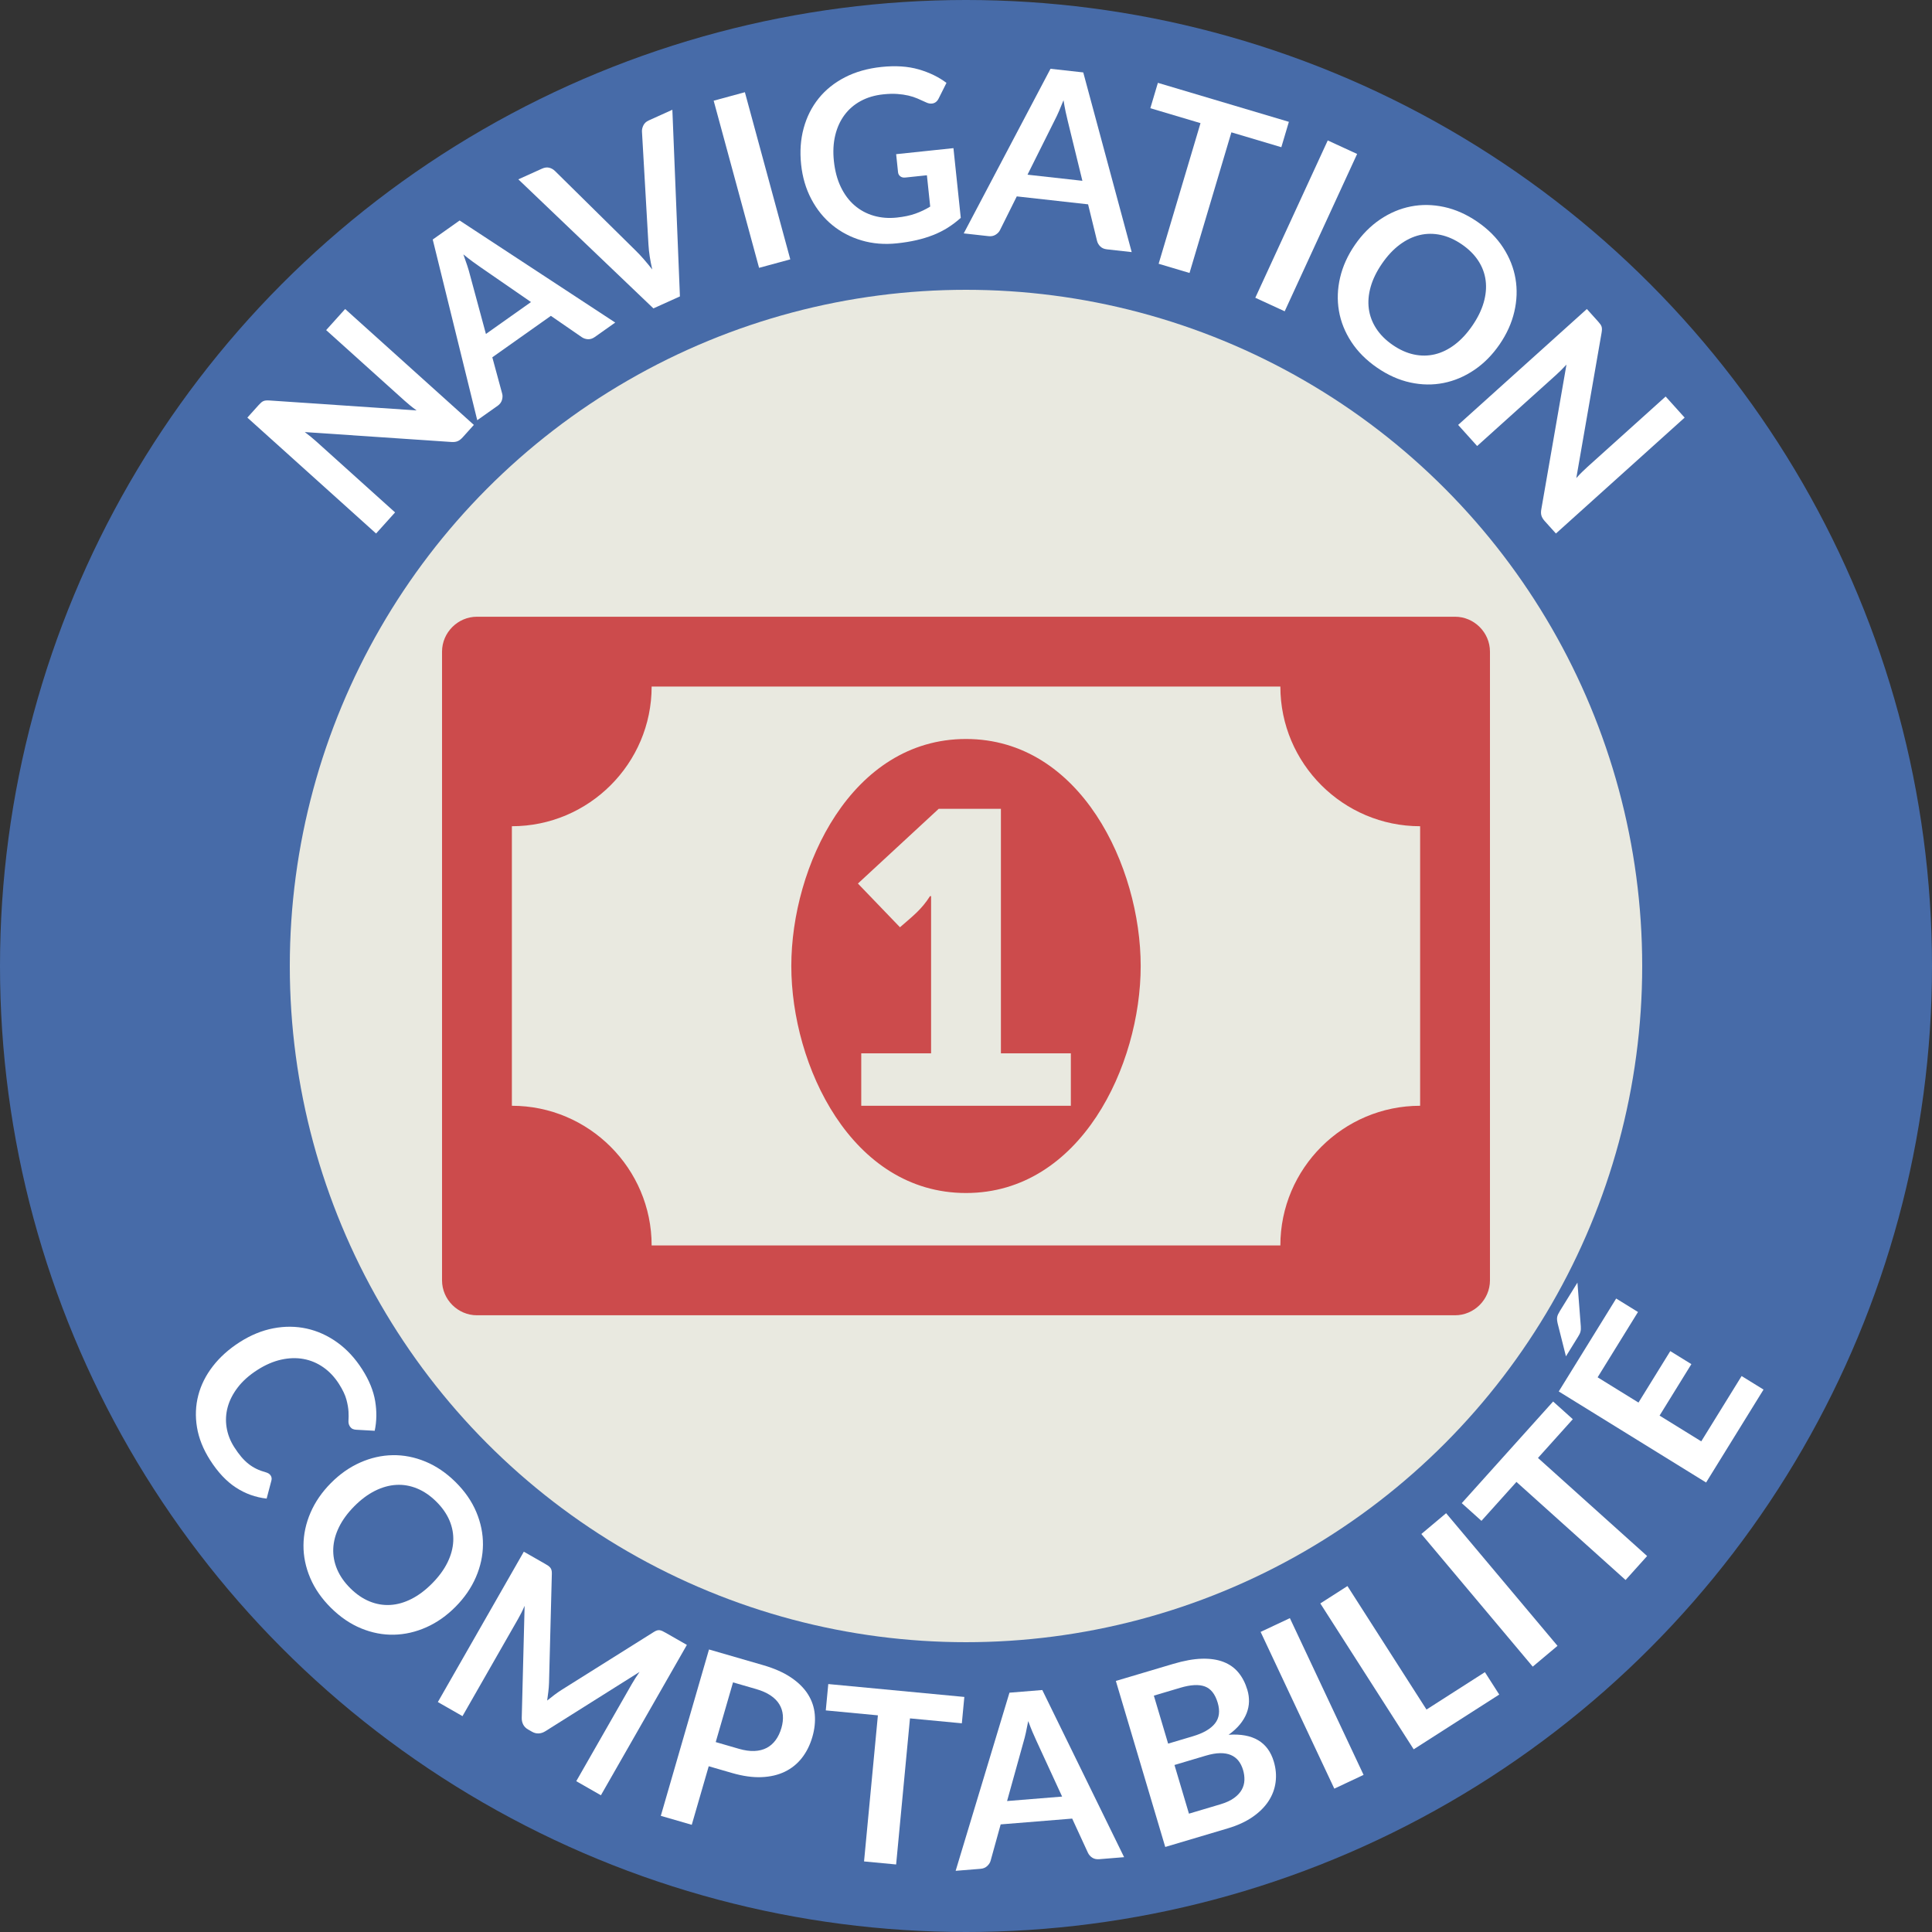 <?xml version="1.0" encoding="utf-8"?>
<!-- Generator: Adobe Illustrator 23.0.6, SVG Export Plug-In . SVG Version: 6.00 Build 0)  -->
<svg version="1.1" id="Calque_1" xmlns="http://www.w3.org/2000/svg" xmlns:xlink="http://www.w3.org/1999/xlink" x="0px" y="0px"
	 viewBox="0 0 500 500" style="enable-background:new 0 0 500 500;" xml:space="preserve">
<rect x="0" y="0" width="500" height="500" fill="#333333" stroke="none"/>
<style type="text/css">
	.st0{fill:#476BA8;}
	.st1{fill:#FFFFFF;}
	.st2{fill:#E9E9E0;}
	.st3{fill:#CC4B4C;}
</style>
<circle class="st0" cx="250" cy="250" r="250"/>
<g>
	<path class="st1" d="M67.6,104.168c0.189-0.164,0.384-0.287,0.584-0.371
		c0.2-0.083,0.428-0.136,0.683-0.157c0.255-0.021,0.566-0.018,0.933,0.006
		l38.021,2.573c-0.593-0.422-1.157-0.854-1.692-1.294
		c-0.535-0.44-1.025-0.86-1.471-1.262l-20.25-18.233l4.916-5.46l33.312,29.995
		l-2.883,3.202c-0.442,0.492-0.885,0.83-1.33,1.014
		c-0.444,0.185-1.004,0.25-1.68,0.198l-37.867-2.559
		c0.533,0.396,1.052,0.801,1.557,1.213c0.504,0.413,0.957,0.799,1.355,1.158
		l20.458,18.42l-4.917,5.46l-33.312-29.995l2.925-3.249
		C67.192,104.551,67.411,104.332,67.6,104.168z"/>
	<path class="st1" d="M159.218,83.479l-5.263,3.725c-0.591,0.418-1.18,0.614-1.769,0.587
		c-0.588-0.026-1.123-0.199-1.602-0.519l-8.016-5.53l-15.157,10.727l2.55,9.399
		c0.139,0.484,0.125,1.026-0.045,1.627c-0.17,0.601-0.542,1.104-1.115,1.51
		l-5.289,3.743L111.991,61.988l6.958-4.925L159.218,83.479z M125.756,86.427
		l11.665-8.256l-13.068-9.019c-0.584-0.396-1.259-0.875-2.022-1.436
		c-0.764-0.561-1.569-1.188-2.414-1.881c0.373,1.027,0.708,1.993,1.005,2.896
		c0.298,0.904,0.534,1.711,0.708,2.423L125.756,86.427z"/>
	<path class="st1" d="M134.146,46.416l6.13-2.77c0.659-0.297,1.268-0.38,1.827-0.247
		c0.559,0.133,1.057,0.407,1.494,0.822l20.862,20.578
		c0.686,0.666,1.394,1.417,2.125,2.255c0.73,0.838,1.469,1.734,2.218,2.689
		c-0.545-2.361-0.873-4.516-0.981-6.462l-1.68-29.244
		c-0.026-0.509,0.096-1.041,0.368-1.595c0.271-0.553,0.728-0.975,1.368-1.264
		l6.13-2.77l1.957,48.304L169.1,79.812L134.146,46.416z"/>
	<path class="st1" d="M204.526,67.123l-8.077,2.194L184.698,26.059l8.078-2.194
		L204.526,67.123z"/>
	<path class="st1" d="M232.089,56.307c1.87-0.197,3.481-0.538,4.833-1.022
		s2.623-1.091,3.814-1.819l-0.853-8.108l-5.58,0.587
		c-0.535,0.056-0.971-0.048-1.311-0.314c-0.339-0.265-0.532-0.614-0.578-1.046
		l-0.493-4.686l14.83-1.559l1.896,18.036c-1.044,0.941-2.146,1.779-3.305,2.514
		c-1.159,0.735-2.412,1.371-3.758,1.907c-1.346,0.536-2.8,0.985-4.362,1.347
		c-1.562,0.362-3.258,0.639-5.087,0.831c-3.248,0.342-6.298,0.091-9.15-0.752
		c-2.853-0.842-5.382-2.167-7.587-3.971c-2.206-1.805-4.016-4.045-5.429-6.723
		c-1.415-2.677-2.295-5.67-2.643-8.98c-0.353-3.35-0.131-6.48,0.665-9.39
		s2.089-5.477,3.881-7.702c1.792-2.225,4.059-4.042,6.799-5.453
		c2.74-1.41,5.888-2.302,9.444-2.676c3.638-0.382,6.844-0.174,9.62,0.625
		c2.775,0.799,5.178,1.965,7.209,3.497l-2.009,4.014
		c-0.393,0.81-0.979,1.256-1.761,1.338c-0.493,0.052-1.014-0.06-1.562-0.334
		c-0.699-0.321-1.413-0.641-2.143-0.959c-0.729-0.317-1.525-0.577-2.388-0.777
		c-0.863-0.2-1.823-0.338-2.88-0.414c-1.058-0.076-2.265-0.042-3.621,0.1
		c-2.2,0.231-4.149,0.811-5.849,1.737s-3.104,2.145-4.213,3.653
		c-1.109,1.509-1.901,3.266-2.376,5.269c-0.475,2.003-0.587,4.197-0.337,6.582
		c0.271,2.569,0.87,4.818,1.8,6.746s2.115,3.513,3.555,4.754
		c1.44,1.241,3.092,2.132,4.957,2.674
		C227.981,56.37,229.972,56.529,232.089,56.307z"/>
	<path class="st1" d="M292.883,65.242l-6.408-0.713c-0.719-0.08-1.289-0.325-1.711-0.736
		c-0.422-0.411-0.707-0.895-0.852-1.452l-2.316-9.459l-18.455-2.055l-4.34,8.719
		c-0.217,0.454-0.588,0.85-1.113,1.186c-0.527,0.337-1.139,0.466-1.838,0.388
		l-6.438-0.717l22.46-42.603l8.473,0.943L292.883,65.242z M265.918,45.209
		l14.203,1.582l-3.771-15.423c-0.174-0.685-0.359-1.49-0.559-2.417
		c-0.197-0.927-0.383-1.93-0.553-3.009c-0.406,1.016-0.797,1.96-1.174,2.833
		c-0.379,0.874-0.738,1.633-1.08,2.282L265.918,45.209z"/>
	<path class="st1" d="M333.562,31.53l-1.954,6.566l-12.925-3.847l-10.835,36.396l-7.992-2.379
		l10.835-36.396l-12.984-3.865l1.955-6.566L333.562,31.53z"/>
	<path class="st1" d="M332.476,80.562l-7.604-3.5l18.748-40.717l7.603,3.5L332.476,80.562z"
		/>
	<path class="st1" d="M388.077,89.151c-1.863,2.707-4.04,4.903-6.529,6.589
		c-2.49,1.686-5.132,2.809-7.927,3.37c-2.794,0.561-5.665,0.522-8.614-0.114
		c-2.948-0.637-5.818-1.917-8.61-3.838c-2.793-1.922-5.017-4.148-6.673-6.681
		c-1.657-2.533-2.727-5.207-3.209-8.023c-0.483-2.816-0.382-5.688,0.304-8.616
		c0.685-2.928,1.959-5.745,3.822-8.452c1.863-2.707,4.039-4.903,6.529-6.589
		c2.489-1.686,5.136-2.806,7.938-3.361s5.683-0.511,8.641,0.132
		c2.957,0.643,5.831,1.925,8.623,3.846c2.792,1.922,5.009,4.15,6.651,6.685
		c1.642,2.536,2.703,5.204,3.184,8.005c0.48,2.802,0.377,5.667-0.308,8.594
		C391.214,83.627,389.939,86.444,388.077,89.151z M381.029,84.3
		c1.394-2.025,2.377-4.027,2.947-6.005c0.571-1.978,0.741-3.875,0.51-5.689
		s-0.861-3.515-1.889-5.101c-1.029-1.586-2.445-3-4.25-4.242
		c-1.805-1.242-3.636-2.063-5.492-2.463c-1.858-0.4-3.68-0.387-5.466,0.04
		c-1.786,0.427-3.505,1.257-5.157,2.491s-3.175,2.864-4.569,4.89
		c-1.395,2.026-2.373,4.03-2.936,6.015c-0.562,1.983-0.721,3.882-0.476,5.694
		c0.246,1.812,0.887,3.514,1.924,5.106s2.458,3.008,4.263,4.25
		c1.805,1.242,3.631,2.06,5.479,2.455c1.849,0.394,3.659,0.379,5.431-0.044
		c1.772-0.424,3.48-1.256,5.124-2.496
		C378.115,87.959,379.635,86.327,381.029,84.3z"/>
	<path class="st1" d="M414.188,83.941c0.143,0.205,0.245,0.412,0.308,0.62
		c0.062,0.208,0.09,0.44,0.084,0.696c-0.006,0.256-0.041,0.565-0.104,0.928
		l-6.533,37.544c0.482-0.545,0.97-1.061,1.464-1.547s0.963-0.93,1.409-1.331
		l20.25-18.233l4.916,5.46l-33.312,29.995l-2.883-3.202
		c-0.443-0.492-0.732-0.968-0.869-1.429c-0.138-0.46-0.145-1.024-0.021-1.691
		l6.503-37.392c-0.45,0.489-0.906,0.962-1.369,1.421
		c-0.463,0.458-0.895,0.868-1.294,1.227l-20.457,18.42l-4.916-5.46l33.312-29.995
		l2.925,3.249C413.85,83.495,414.045,83.736,414.188,83.941z"/>
</g>
<g>
	<path class="st1" d="M70.055,381.871c0.245,0.383,0.308,0.809,0.189,1.276l-1.237,4.688
		c-2.877-0.321-5.536-1.278-7.975-2.872c-2.439-1.594-4.659-3.959-6.661-7.095
		c-1.79-2.805-2.92-5.632-3.391-8.482c-0.471-2.85-0.358-5.612,0.337-8.287
		c0.695-2.675,1.958-5.191,3.789-7.548c1.83-2.357,4.147-4.431,6.952-6.221
		c2.839-1.812,5.74-3.001,8.701-3.567c2.96-0.565,5.839-0.539,8.637,0.078
		c2.796,0.618,5.428,1.812,7.896,3.585s4.618,4.095,6.453,6.97
		c1.79,2.805,2.906,5.543,3.349,8.215c0.442,2.672,0.401,5.229-0.123,7.673
		l-4.768-0.268c-0.298-0.006-0.595-0.067-0.891-0.186
		c-0.296-0.117-0.566-0.368-0.811-0.751c-0.256-0.401-0.36-0.91-0.313-1.528
		c0.047-0.618,0.047-1.367,0.002-2.245s-0.226-1.909-0.54-3.094
		c-0.315-1.185-0.956-2.534-1.923-4.05c-1.134-1.776-2.486-3.213-4.055-4.308
		c-1.569-1.095-3.271-1.811-5.104-2.148s-3.765-0.281-5.795,0.168
		c-2.03,0.449-4.073,1.331-6.128,2.643c-2.126,1.356-3.824,2.863-5.095,4.521
		c-1.272,1.657-2.146,3.36-2.622,5.111c-0.477,1.751-0.57,3.515-0.282,5.292
		c0.288,1.777,0.944,3.467,1.967,5.07c0.611,0.957,1.217,1.791,1.816,2.5
		c0.599,0.708,1.22,1.316,1.864,1.825c0.643,0.509,1.33,0.941,2.06,1.297
		c0.729,0.355,1.539,0.654,2.429,0.896c0.268,0.074,0.511,0.177,0.729,0.308
		C69.729,381.466,69.91,381.645,70.055,381.871z"/>
	<path class="st1" d="M117.915,415.807c-2.311,2.336-4.841,4.113-7.589,5.334
		c-2.749,1.22-5.547,1.859-8.396,1.918c-2.85,0.059-5.669-0.485-8.459-1.633
		s-5.39-2.913-7.798-5.297c-2.41-2.385-4.206-4.969-5.389-7.754
		c-1.184-2.785-1.765-5.606-1.743-8.464c0.021-2.856,0.628-5.666,1.819-8.427
		c1.191-2.761,2.943-5.309,5.254-7.645c2.312-2.336,4.841-4.113,7.59-5.333
		c2.748-1.221,5.55-1.856,8.408-1.907c2.856-0.052,5.683,0.5,8.48,1.654
		s5.4,2.924,7.81,5.308s4.198,4.969,5.367,7.754s1.743,5.6,1.721,8.441
		c-0.022,2.843-0.629,5.645-1.82,8.405
		C121.978,410.923,120.227,413.472,117.915,415.807z M111.834,409.788
		c1.729-1.747,3.05-3.545,3.961-5.391c0.911-1.846,1.413-3.683,1.505-5.51
		c0.093-1.828-0.228-3.612-0.959-5.354c-0.733-1.743-1.877-3.385-3.434-4.926
		c-1.558-1.541-3.215-2.672-4.972-3.394s-3.553-1.03-5.386-0.926
		s-3.672,0.618-5.516,1.542c-1.844,0.923-3.631,2.259-5.361,4.006
		c-1.73,1.749-3.047,3.549-3.95,5.402c-0.904,1.854-1.395,3.694-1.473,5.521
		c-0.078,1.827,0.252,3.616,0.993,5.366c0.739,1.749,1.888,3.395,3.445,4.936
		c1.557,1.541,3.21,2.669,4.961,3.383c1.75,0.714,3.534,1.02,5.353,0.915
		s3.646-0.622,5.483-1.553C108.321,412.876,110.104,411.537,111.834,409.788z"/>
	<path class="st1" d="M141.912,437.787c-0.094,0.768-0.195,1.537-0.303,2.309
		c0.621-0.502,1.245-0.99,1.873-1.465c0.628-0.474,1.258-0.91,1.892-1.311
		l23.843-14.971c0.297-0.188,0.568-0.317,0.813-0.392
		c0.245-0.075,0.482-0.094,0.711-0.058s0.466,0.111,0.709,0.227
		c0.243,0.116,0.527,0.266,0.85,0.45l5.463,3.124l-22.249,38.914l-6.378-3.646
		l14.372-25.136c0.267-0.467,0.572-0.97,0.917-1.511
		c0.345-0.541,0.708-1.083,1.09-1.626l-24.377,15.343
		c-0.557,0.349-1.129,0.539-1.719,0.571s-1.171-0.116-1.746-0.445l-0.996-0.568
		c-0.574-0.329-0.997-0.755-1.269-1.279s-0.398-1.114-0.38-1.771l0.742-28.965
		c-0.267,0.633-0.548,1.24-0.845,1.82c-0.296,0.58-0.583,1.113-0.859,1.598
		l-14.372,25.136l-6.378-3.647l22.25-38.914l5.463,3.123
		c0.323,0.186,0.596,0.354,0.819,0.504c0.223,0.151,0.408,0.317,0.556,0.497
		c0.147,0.179,0.255,0.396,0.325,0.649c0.069,0.254,0.098,0.557,0.088,0.907
		l-0.729,28.258C142.064,436.261,142.005,437.019,141.912,437.787z"/>
	<path class="st1" d="M183.417,457.102l-4.39,15.156l-8.01-2.32l12.473-43.056l14.024,4.062
		c2.878,0.834,5.271,1.894,7.181,3.178c1.908,1.284,3.372,2.73,4.391,4.338
		s1.611,3.351,1.778,5.228c0.166,1.877-0.041,3.817-0.622,5.822
		c-0.604,2.085-1.505,3.895-2.703,5.431c-1.199,1.535-2.673,2.727-4.425,3.575
		c-1.752,0.848-3.771,1.317-6.056,1.408c-2.286,0.092-4.828-0.269-7.626-1.079
		L183.417,457.102z M185.228,450.849l6.015,1.743
		c1.469,0.425,2.802,0.612,4.001,0.562c1.198-0.051,2.253-0.315,3.167-0.793
		c0.913-0.479,1.69-1.156,2.333-2.036c0.642-0.879,1.138-1.924,1.489-3.135
		c0.333-1.15,0.457-2.245,0.37-3.281s-0.393-1.986-0.918-2.848
		c-0.525-0.862-1.283-1.625-2.274-2.289c-0.991-0.663-2.221-1.208-3.69-1.634
		l-6.015-1.742L185.228,450.849z"/>
	<path class="st1" d="M249.571,439.168l-0.646,6.82l-13.425-1.272l-3.583,37.806
		l-8.302-0.787l3.583-37.806l-13.486-1.278l0.646-6.82L249.571,439.168z"/>
	<path class="st1" d="M290.918,480.635l-6.428,0.521c-0.721,0.059-1.328-0.073-1.82-0.396
		c-0.492-0.322-0.863-0.743-1.113-1.263l-4.076-8.845l-18.508,1.5L256.375,481.537
		c-0.127,0.487-0.416,0.946-0.869,1.377c-0.451,0.431-1.029,0.674-1.729,0.731
		l-6.458,0.523l13.928-46.103l8.498-0.688L290.918,480.635z M260.629,466.108
		l14.244-1.155l-6.643-14.421c-0.301-0.639-0.637-1.395-1.008-2.267
		s-0.744-1.821-1.117-2.849c-0.203,1.074-0.408,2.075-0.611,3.004
		c-0.205,0.93-0.414,1.744-0.627,2.446L260.629,466.108z"/>
	<path class="st1" d="M301.564,477.993l-12.781-42.966l14.827-4.41
		c2.812-0.837,5.294-1.284,7.444-1.342c2.149-0.058,4.011,0.22,5.583,0.83
		s2.864,1.53,3.877,2.76s1.781,2.726,2.306,4.488
		c0.301,1.011,0.439,2.021,0.416,3.03c-0.022,1.01-0.227,2.008-0.612,2.996
		c-0.385,0.987-0.961,1.951-1.728,2.891s-1.745,1.835-2.937,2.685
		c6.298-0.428,10.198,1.883,11.7,6.934c0.543,1.823,0.696,3.609,0.463,5.361
		c-0.233,1.751-0.848,3.384-1.842,4.897c-0.994,1.515-2.368,2.877-4.12,4.088
		c-1.753,1.212-3.877,2.188-6.373,2.932L301.564,477.993z M302.31,451.25l6.389-1.9
		c2.713-0.807,4.626-1.915,5.738-3.324c1.111-1.408,1.347-3.192,0.704-5.352
		c-0.666-2.238-1.774-3.645-3.325-4.219c-1.551-0.573-3.673-0.459-6.366,0.342
		l-6.834,2.033L302.31,451.25z M303.953,456.777L307.701,469.375l8.112-2.413
		c1.485-0.441,2.675-0.989,3.569-1.644s1.555-1.368,1.982-2.143
		c0.428-0.773,0.657-1.597,0.688-2.469c0.032-0.872-0.085-1.754-0.35-2.645
		c-0.277-0.932-0.675-1.725-1.192-2.379c-0.519-0.654-1.173-1.149-1.963-1.486
		c-0.79-0.336-1.722-0.495-2.794-0.479c-1.073,0.018-2.313,0.235-3.72,0.654
		L303.953,456.777z"/>
	<path class="st1" d="M352.893,459.339l-7.574,3.562l-19.073-40.565l7.575-3.562
		L352.893,459.339z"/>
	<path class="st1" d="M369.175,442.43l15.117-9.677l3.71,5.797l-22.141,14.172
		l-24.166-37.755l7.023-4.496L369.175,442.43z"/>
	<path class="st1" d="M403.082,425.942l-6.41,5.383l-28.828-34.327l6.41-5.383
		L403.082,425.942z"/>
	<path class="st1" d="M401.947,362.708l5.096,4.579l-9.014,10.029l28.244,25.385
		l-5.574,6.202l-28.244-25.385l-9.056,10.076l-5.096-4.579L401.947,362.708z"/>
	<path class="st1" d="M408.239,331.938l0.872,11.326c0.021,0.281,0.024,0.531,0.009,0.753
		c-0.015,0.222-0.048,0.432-0.099,0.631c-0.051,0.2-0.124,0.397-0.221,0.593
		c-0.096,0.195-0.221,0.416-0.373,0.662l-3.161,5.116l-2.133-8.461
		c-0.08-0.341-0.134-0.647-0.16-0.919c-0.027-0.271-0.021-0.528,0.021-0.771
		c0.04-0.242,0.123-0.494,0.249-0.757s0.297-0.569,0.515-0.922L408.239,331.938z
		 M418.266,336.058l5.644,3.487l-10.446,16.903l10.575,6.535l8.229-13.317
		l5.459,3.373l-8.229,13.317l10.785,6.666l10.446-16.904l5.67,3.504
		l-14.863,24.05l-38.132-23.564L418.266,336.058z"/>
</g>
<circle class="st2" cx="250" cy="250" r="175"/>
<path class="st3" d="M222.89,286.172h54.245v-13.568h-18.099v-63.282h-16.099l-20.908,19.339
	l10.885,11.315c3.392-2.962,5.518-4.531,7.771-8.049h0.278v40.678h-18.073V286.172
	L222.89,286.172z M295.209,250c0,25.718-15.542,58.751-45.209,58.751
	c-29.667,0-45.209-33.033-45.209-58.751S220.333,191.249,250,191.249
	S295.209,224.282,295.209,250z M367.528,286.172v-72.344
	c-19.921,0-36.172-16.226-36.172-36.147H168.645c0,19.921-16.251,36.147-36.172,36.147
	v72.344c19.921,0,36.172,16.226,36.172,36.147h162.711
	C331.355,302.398,347.606,286.172,367.528,286.172L367.528,286.172z M385.601,168.645
	v162.711c0,4.961-4.101,9.037-9.037,9.037h-253.128
	c-4.936,0-9.037-4.075-9.037-9.037V168.645c0-4.961,4.101-9.037,9.037-9.037h253.128
	C381.5,159.608,385.601,163.683,385.601,168.645z"/>
</svg>
